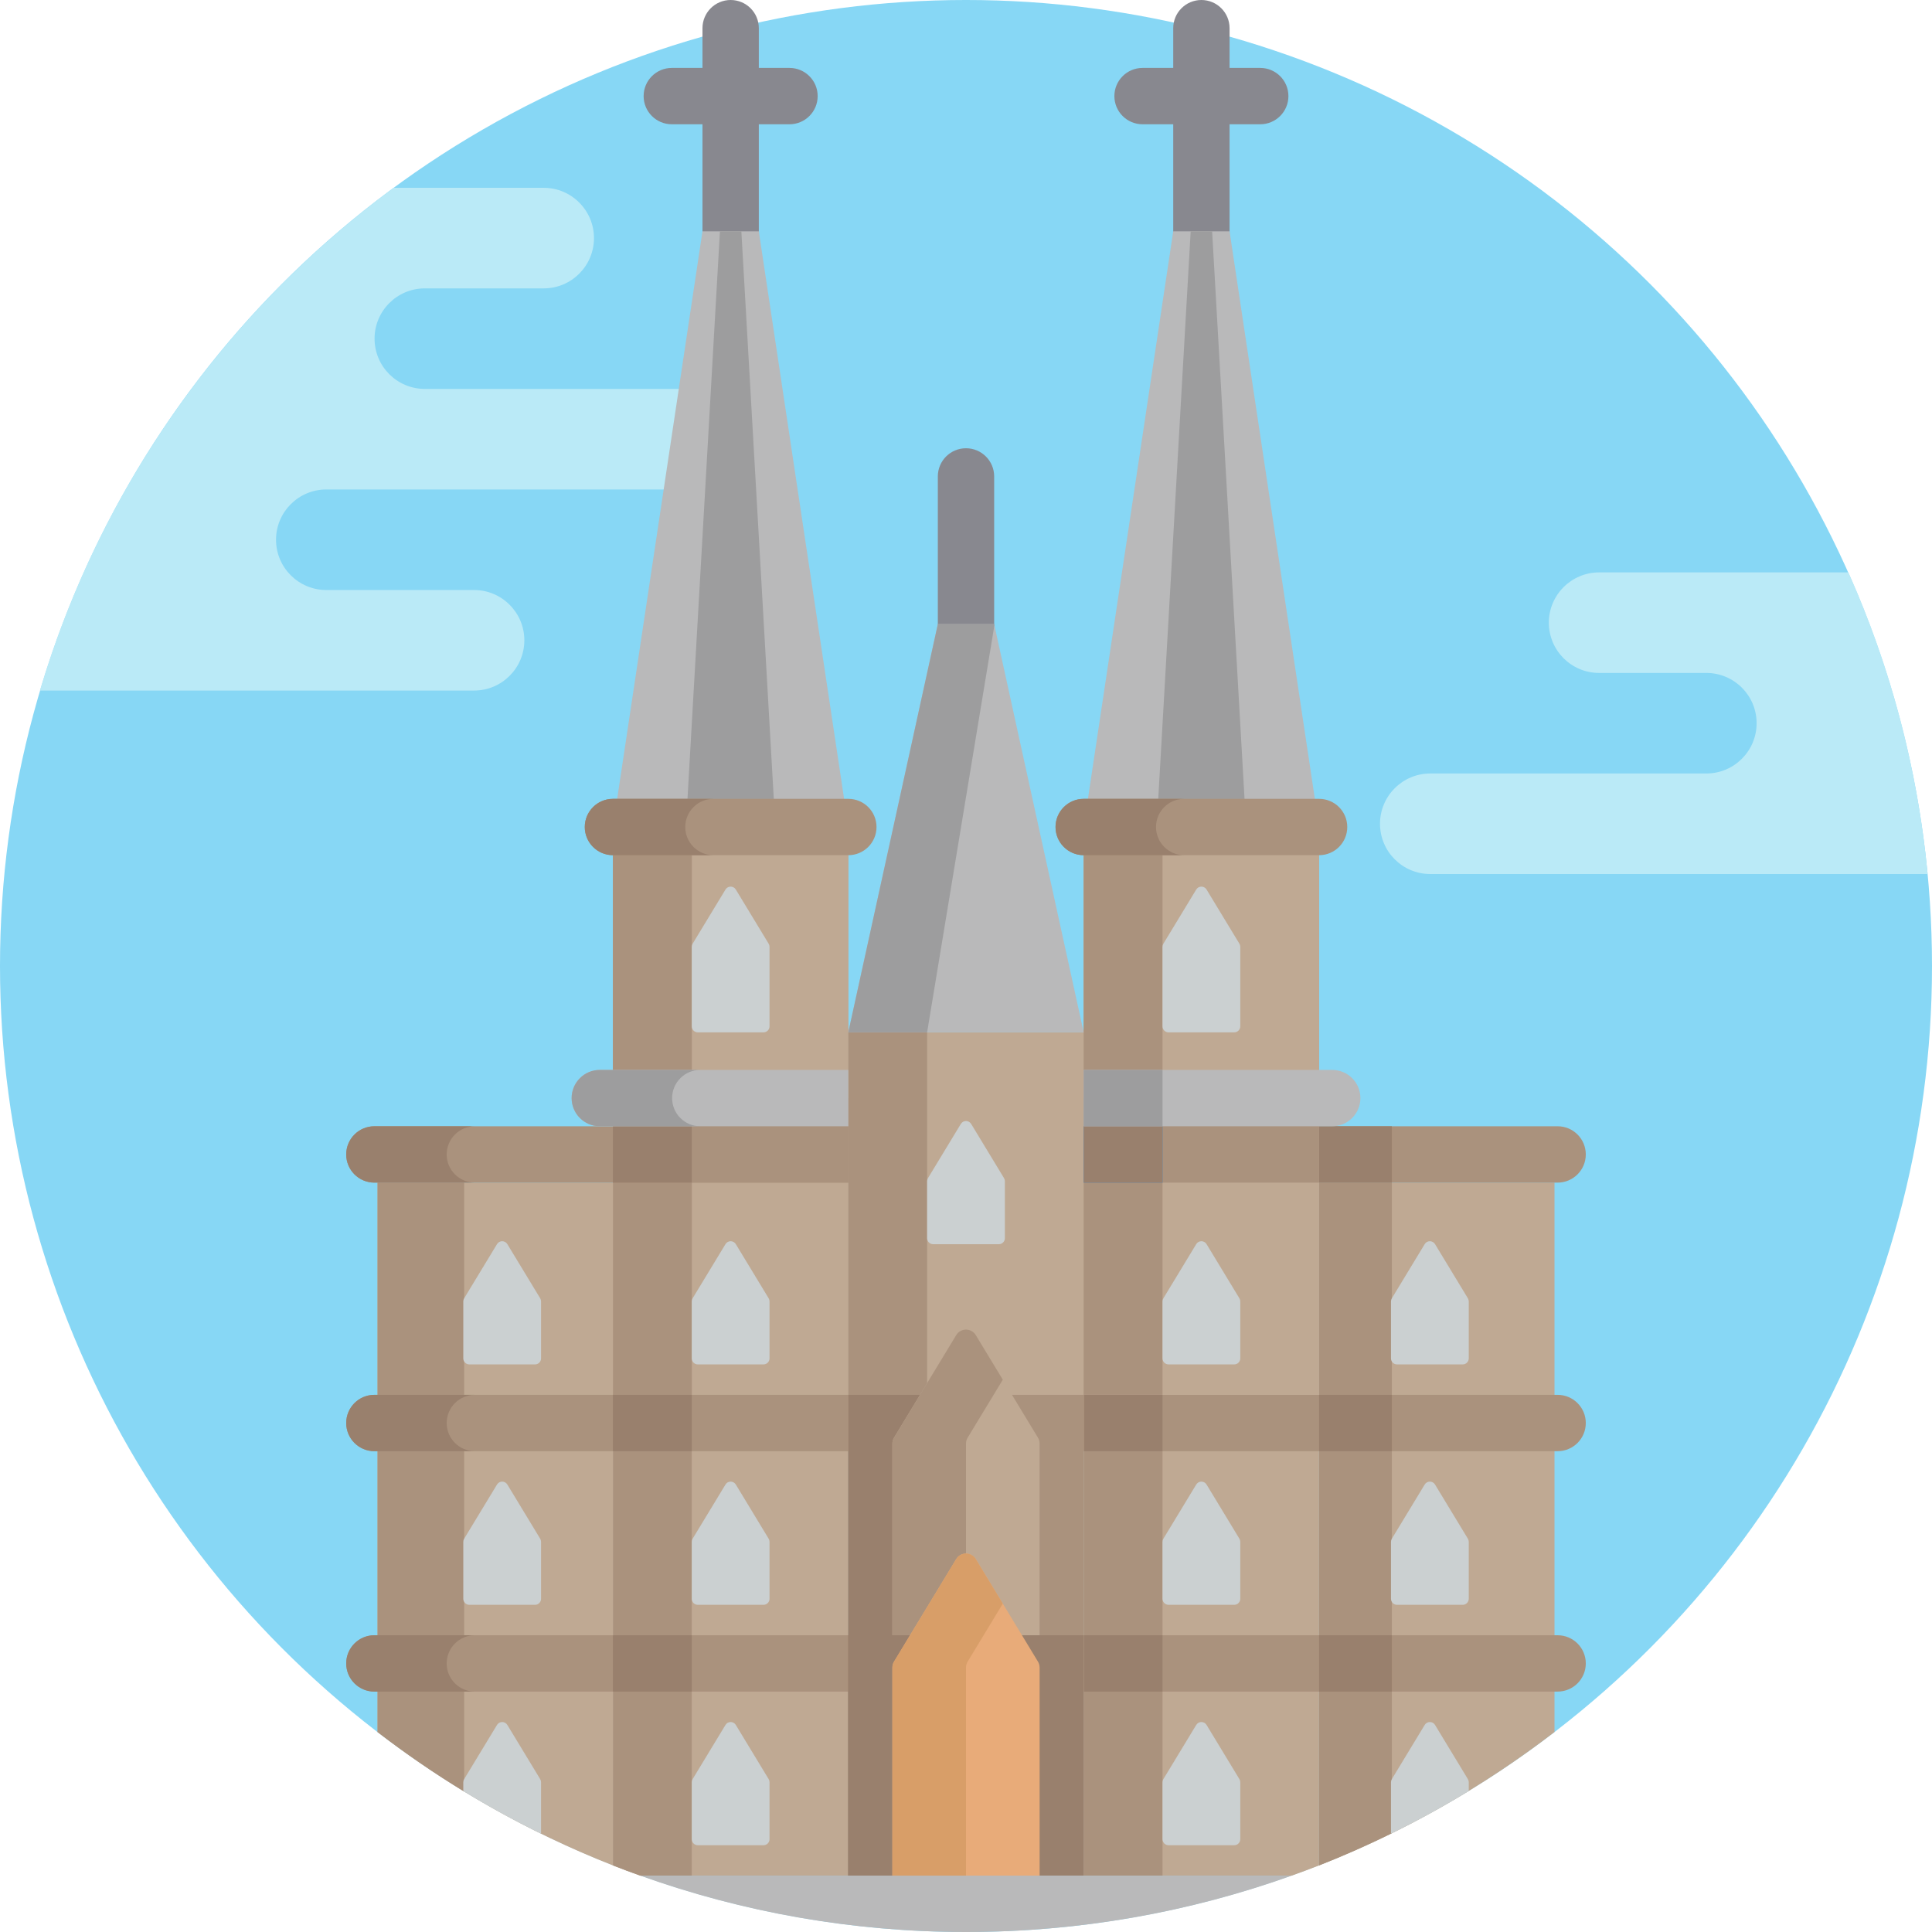 <?xml version="1.0" encoding="iso-8859-1"?>
<!-- Generator: Adobe Illustrator 19.0.0, SVG Export Plug-In . SVG Version: 6.00 Build 0)  -->
<svg version="1.1" id="Capa_1" xmlns="http://www.w3.org/2000/svg" xmlns:xlink="http://www.w3.org/1999/xlink" x="0px" y="0px"
	 viewBox="0 0 512 512" style="enable-background:new 0 0 512 512;" xml:space="preserve">
<circle style="fill:#87D7F5;" cx="256" cy="256" r="256"/>
<g>
	<path style="fill:#BAEAF7;" d="M104.321,49.771h39.764c3.678,0,7.011,1.494,9.415,3.908c2.414,2.414,3.908,5.736,3.908,9.425
		c0,7.356-5.966,13.322-13.322,13.322h-31.5c-3.678,0-7.011,1.484-9.415,3.897c-2.414,2.414-3.908,5.736-3.908,9.425
		c0,7.356,5.966,13.322,13.322,13.322h73.306c3.678,0,7.011,1.494,9.415,3.908c2.414,2.403,3.908,5.736,3.908,9.415
		c0,7.356-5.966,13.322-13.322,13.322H86.473c-3.678,0-7.011,1.494-9.425,3.908c-2.403,2.403-3.897,5.736-3.897,9.415
		c0,7.356,5.966,13.322,13.322,13.322h39.16c3.678,0,7.011,1.494,9.415,3.908c2.414,2.403,3.908,5.736,3.908,9.415
		c0,7.356-5.966,13.322-13.322,13.322l-115.057,0.001C26.625,128.971,60.021,82.408,104.321,49.771z"/>
	<path style="fill:#BAEAF7;" d="M379.038,204.982h73.16c7.356,0,13.322-5.966,13.322-13.322c0-3.679-1.494-7.012-3.897-9.415
		c-2.414-2.414-5.747-3.908-9.425-3.908H423.78c-7.356,0-13.322-5.966-13.322-13.322c0-3.679,1.494-7.012,3.908-9.415
		c2.404-2.414,5.737-3.908,9.415-3.908h11.306h54.756c11.083,24.809,18.329,51.705,20.995,79.936l-131.802-0.001
		c-7.356,0-13.322-5.966-13.322-13.322c0-3.679,1.494-7.012,3.908-9.415C372.027,206.476,375.36,204.982,379.038,204.982z"/>
</g>
<g>
	<path style="fill:#BFA993;" d="M162.438,494.359c2.398,0.942,4.818,1.838,7.251,2.709h55.132v-277.9h-62.383L162.438,494.359
		L162.438,494.359z"/>
	<rect x="162.44" y="219.17" style="fill:#BFA993;" width="62.38" height="150.48"/>
</g>
<g>
	<path style="fill:#AA927D;" d="M162.437,494.359c2.396,0.941,4.816,1.837,7.248,2.707h13.638v-277.9h-20.886V494.359z"/>
	<rect x="162.44" y="219.17" style="fill:#AA927D;" width="20.886" height="150.48"/>
</g>
<path style="fill:#BFA993;" d="M100.055,459.014c18.888,14.53,39.851,26.495,62.382,35.346V313.405h-62.382
	C100.055,313.405,100.055,459.014,100.055,459.014z"/>
<path style="fill:#AA927D;" d="M100.055,459.014c7.349,5.654,15.004,10.928,22.954,15.771v-161.38h-22.954V459.014z"/>
<g>
	<path style="fill:#88888F;" d="M341.444,25.467c0-4.124-3.342-7.466-7.466-7.466h-31.191c-4.124,0-7.466,3.342-7.466,7.466
		s3.342,7.466,7.466,7.466h31.191C338.102,32.933,341.444,29.591,341.444,25.467z"/>
	<path style="fill:#88888F;" d="M325.849,7.466v62.382c0,4.124-3.342,7.466-7.466,7.466s-7.466-3.342-7.466-7.466V7.466
		c0-4.124,3.342-7.466,7.466-7.466C322.506,0,325.849,3.342,325.849,7.466z"/>
</g>
<polygon style="fill:#B9B9BA;" points="310.917,61.304 287.191,219.168 349.574,219.168 325.849,61.304 "/>
<polygon style="fill:#9D9D9E;" points="315.543,61.304 306.52,219.168 330.245,219.168 321.222,61.304 "/>
<path style="fill:#BFA993;" d="M287.191,497.068h55.121c2.436-0.872,4.86-1.769,7.262-2.713V219.168h-62.382v277.9H287.191z"/>
<rect x="287.19" y="219.17" style="fill:#AA927D;" width="20.886" height="277.9"/>
<path style="fill:#BFA993;" d="M349.574,494.355c22.532-8.853,43.495-20.819,62.382-35.35v-145.6h-62.382V494.355z"/>
<g>
	<path style="fill:#AA927D;" d="M349.574,494.355c6.566-2.58,12.994-5.435,19.282-8.529V313.405h-19.282V494.355z"/>
	<path style="fill:#AA927D;" d="M412.786,384.581H99.214c-4.124,0-7.466-3.342-7.466-7.466s3.342-7.466,7.466-7.466h313.571
		c4.124,0,7.466,3.342,7.466,7.466C420.252,381.238,416.909,384.581,412.786,384.581z"/>
</g>
<g>
	<rect x="162.44" y="369.65" style="fill:#99806D;" width="20.886" height="14.932"/>
	<rect x="349.57" y="369.65" style="fill:#99806D;" width="19.282" height="14.932"/>
	<rect x="287.19" y="369.65" style="fill:#99806D;" width="20.886" height="14.932"/>
</g>
<path style="fill:#AA927D;" d="M412.786,313.405H99.214c-4.124,0-7.466-3.342-7.466-7.466s3.342-7.466,7.466-7.466h313.571
	c4.124,0,7.466,3.342,7.466,7.466C420.252,310.063,416.909,313.405,412.786,313.405z"/>
<rect x="349.57" y="298.47" style="fill:#99806D;" width="19.282" height="14.932"/>
<path style="fill:#AA927D;" d="M412.786,448.29H99.214c-4.124,0-7.466-3.342-7.466-7.466s3.342-7.466,7.466-7.466h313.571
	c4.124,0,7.466,3.342,7.466,7.466C420.252,444.948,416.909,448.29,412.786,448.29z"/>
<g>
	<rect x="162.44" y="433.36" style="fill:#99806D;" width="20.886" height="14.932"/>
	<rect x="349.57" y="433.36" style="fill:#99806D;" width="19.282" height="14.932"/>
	<rect x="287.19" y="433.36" style="fill:#99806D;" width="20.886" height="14.932"/>
</g>
<rect x="224.81" y="273.59" style="fill:#BFA993;" width="62.38" height="223.48"/>
<g>
	<rect x="224.81" y="273.59" style="fill:#AA927D;" width="20.886" height="223.48"/>
	<rect x="224.81" y="369.65" style="fill:#AA927D;" width="62.38" height="127.42"/>
</g>
<rect x="224.81" y="369.65" style="fill:#99806D;" width="20.886" height="127.42"/>
<rect x="287.19" y="219.17" style="fill:#BFA993;" width="62.38" height="150.48"/>
<g>
	<rect x="287.19" y="219.17" style="fill:#AA927D;" width="20.886" height="150.48"/>
	<rect x="287.19" y="291.01" style="fill:#AA927D;" width="62.38" height="22.398"/>
</g>
<rect x="287.19" y="291.01" style="fill:#3F8CD1;" width="20.886" height="22.398"/>
<rect x="287.19" y="291.01" style="fill:#99806D;" width="20.886" height="22.398"/>
<path style="fill:#AA927D;" d="M349.574,226.633h-62.382c-4.124,0-7.466-3.342-7.466-7.466c0-4.124,3.342-7.466,7.466-7.466h62.382
	c4.124,0,7.466,3.342,7.466,7.466S353.697,226.633,349.574,226.633z"/>
<path style="fill:#88888F;" d="M263.466,126.258v62.382c0,4.124-3.342,7.466-7.466,7.466s-7.466-3.342-7.466-7.466v-62.382
	c0-4.124,3.342-7.466,7.466-7.466C260.124,118.792,263.466,122.134,263.466,126.258z"/>
<polygon style="fill:#B9B9BA;" points="248.534,165.413 224.809,273.586 287.191,273.586 263.466,165.413 "/>
<polygon style="fill:#9D9D9E;" points="263.466,165.413 248.534,165.413 224.809,273.586 245.695,273.586 263.53,165.703 "/>
<path style="fill:#B9B9BA;" d="M353.057,283.541h-65.866v14.932h65.866c4.124,0,7.466-3.342,7.466-7.466
	S357.181,283.541,353.057,283.541z"/>
<rect x="287.19" y="283.54" style="fill:#9D9D9E;" width="20.885" height="14.932"/>
<g>
	<path style="fill:#CBD0D1;" d="M317.013,235.736l-8.704,14.356c-0.152,0.25-0.232,0.537-0.232,0.83v21.062
		c0,0.884,0.717,1.601,1.601,1.601h17.408c0.884,0,1.601-0.717,1.601-1.601v-21.062c0-0.293-0.08-0.58-0.232-0.83l-8.704-14.356
		C319.128,234.708,317.636,234.708,317.013,235.736z"/>
	<path style="fill:#CBD0D1;" d="M317.013,329.707l-8.704,14.356c-0.152,0.25-0.232,0.538-0.232,0.83v15.09
		c0,0.884,0.717,1.601,1.601,1.601h17.408c0.884,0,1.601-0.717,1.601-1.601v-15.09c0-0.293-0.08-0.58-0.232-0.83l-8.704-14.356
		C319.128,328.678,317.636,328.678,317.013,329.707z"/>
	<path style="fill:#CBD0D1;" d="M254.631,297.852l-8.704,14.356c-0.152,0.25-0.232,0.538-0.232,0.83v15.089
		c0,0.885,0.717,1.601,1.601,1.601h17.408c0.884,0,1.601-0.717,1.601-1.601v-15.089c0-0.293-0.08-0.58-0.232-0.83l-8.704-14.356
		C256.746,296.824,255.254,296.824,254.631,297.852z"/>
	<path style="fill:#CBD0D1;" d="M317.013,393.416l-8.704,14.356c-0.152,0.25-0.232,0.538-0.232,0.83v15.09
		c0,0.884,0.717,1.601,1.601,1.601h17.408c0.884,0,1.601-0.717,1.601-1.601v-15.09c0-0.293-0.08-0.58-0.232-0.83l-8.704-14.356
		C319.128,392.388,317.636,392.388,317.013,393.416z"/>
	<path style="fill:#CBD0D1;" d="M317.013,457.126l-8.704,14.356c-0.152,0.25-0.232,0.538-0.232,0.83v15.09
		c0,0.884,0.717,1.601,1.601,1.601h17.408c0.884,0,1.601-0.717,1.601-1.601v-15.09c0-0.293-0.08-0.58-0.232-0.83l-8.704-14.356
		C319.128,456.098,317.636,456.098,317.013,457.126z"/>
</g>
<path style="fill:#BFA993;" d="M275.068,380.997l-16.476-27.175c-1.18-1.946-4.004-1.946-5.184,0l-16.476,27.175
	c-0.287,0.474-0.439,1.017-0.439,1.572v13.586v3.918v11.06v2.526v11.06v3.918v13.586c0,1.674,1.357,3.031,3.031,3.031h32.952
	c1.674,0,3.031-1.357,3.031-3.031v-13.586v-3.918v-11.06v-2.526v-11.06v-3.918v-13.586
	C275.507,382.014,275.355,381.471,275.068,380.997z"/>
<path style="fill:#AA927D;" d="M256,442.221v-13.586v-3.918v-11.06v-2.526v-11.06v-3.918v-13.585c0-0.554,0.152-1.098,0.439-1.572
	l9.314-15.363l-7.162-11.812c-1.179-1.946-4.004-1.946-5.183,0l-16.477,27.175c-0.287,0.474-0.438,1.017-0.438,1.572v13.585v3.918
	v11.06v2.526v11.06v3.918v13.586c0,1.674,1.357,3.031,3.031,3.031h19.507C257.357,445.252,256,443.895,256,442.221z"/>
<g>
	<path style="fill:#CBD0D1;" d="M377.56,329.707l-8.704,14.356c-0.152,0.25-0.232,0.538-0.232,0.83v15.09
		c0,0.884,0.717,1.601,1.601,1.601h17.408c0.884,0,1.601-0.717,1.601-1.601v-15.09c0-0.293-0.08-0.58-0.232-0.83l-8.704-14.356
		C379.675,328.678,378.183,328.678,377.56,329.707z"/>
	<path style="fill:#CBD0D1;" d="M377.56,393.416l-8.704,14.356c-0.152,0.25-0.232,0.538-0.232,0.83v15.09
		c0,0.884,0.717,1.601,1.601,1.601h17.408c0.884,0,1.601-0.717,1.601-1.601v-15.09c0-0.293-0.08-0.58-0.232-0.83l-8.704-14.356
		C379.675,392.388,378.183,392.388,377.56,393.416z"/>
	<path style="fill:#CBD0D1;" d="M380.299,457.126c-0.624-1.028-2.115-1.028-2.739,0l-8.704,14.356
		c-0.152,0.25-0.232,0.537-0.232,0.83v13.629c7.058-3.463,13.937-7.234,20.611-11.309v-2.32c0-0.293-0.081-0.58-0.232-0.83
		L380.299,457.126z"/>
</g>
<g>
	<path style="fill:#88888F;" d="M170.567,25.467c0-4.124,3.342-7.466,7.466-7.466h31.191c4.124,0,7.466,3.342,7.466,7.466
		s-3.342,7.466-7.466,7.466h-31.191C173.91,32.933,170.567,29.591,170.567,25.467z"/>
	<path style="fill:#88888F;" d="M186.163,7.466v62.382c0,4.124,3.342,7.466,7.466,7.466c4.124,0,7.466-3.342,7.466-7.466V7.466
		c0-4.124-3.342-7.466-7.466-7.466C189.505,0,186.163,3.342,186.163,7.466z"/>
</g>
<polygon style="fill:#B9B9BA;" points="201.095,61.304 224.82,219.168 162.438,219.168 186.163,61.304 "/>
<polygon style="fill:#9D9D9E;" points="196.468,61.304 205.492,219.168 181.766,219.168 190.79,61.304 "/>
<rect x="162.44" y="291.01" style="fill:#AA927D;" width="62.38" height="22.398"/>
<rect x="162.44" y="291.01" style="fill:#99806D;" width="20.885" height="22.398"/>
<path style="fill:#AA927D;" d="M162.438,226.633h62.382c4.124,0,7.466-3.342,7.466-7.466c0-4.124-3.342-7.466-7.466-7.466h-62.382
	c-4.124,0-7.466,3.342-7.466,7.466S158.314,226.633,162.438,226.633z"/>
<path style="fill:#B9B9BA;" d="M158.954,283.541h65.866v14.932h-65.866c-4.124,0-7.466-3.342-7.466-7.466
	C151.488,286.883,154.83,283.541,158.954,283.541z"/>
<g>
	<path style="fill:#CBD0D1;" d="M194.998,235.736l8.704,14.356c0.152,0.25,0.232,0.537,0.232,0.83v21.062
		c0,0.884-0.717,1.601-1.601,1.601h-17.408c-0.884,0-1.601-0.717-1.601-1.601v-21.062c0-0.293,0.08-0.58,0.232-0.83l8.704-14.356
		C192.883,234.708,194.375,234.708,194.998,235.736z"/>
	<path style="fill:#CBD0D1;" d="M194.998,329.707l8.704,14.356c0.152,0.25,0.232,0.538,0.232,0.83v15.09
		c0,0.884-0.717,1.601-1.601,1.601h-17.408c-0.884,0-1.601-0.717-1.601-1.601v-15.09c0-0.293,0.08-0.58,0.232-0.83l8.704-14.356
		C192.883,328.678,194.375,328.678,194.998,329.707z"/>
	<path style="fill:#CBD0D1;" d="M194.998,393.416l8.704,14.356c0.152,0.25,0.232,0.538,0.232,0.83v15.09
		c0,0.884-0.717,1.601-1.601,1.601h-17.408c-0.884,0-1.601-0.717-1.601-1.601v-15.09c0-0.293,0.08-0.58,0.232-0.83l8.704-14.356
		C192.883,392.388,194.375,392.388,194.998,393.416z"/>
	<path style="fill:#CBD0D1;" d="M194.998,457.126l8.704,14.356c0.152,0.25,0.232,0.538,0.232,0.83v15.09
		c0,0.884-0.717,1.601-1.601,1.601h-17.408c-0.884,0-1.601-0.717-1.601-1.601v-15.09c0-0.293,0.08-0.58,0.232-0.83l8.704-14.356
		C192.883,456.098,194.375,456.098,194.998,457.126z"/>
	<path style="fill:#CBD0D1;" d="M134.451,329.707l8.704,14.356c0.152,0.25,0.232,0.538,0.232,0.83v15.09
		c0,0.884-0.717,1.601-1.601,1.601h-17.408c-0.884,0-1.601-0.717-1.601-1.601v-15.09c0-0.293,0.08-0.58,0.232-0.83l8.704-14.356
		C132.336,328.678,133.828,328.678,134.451,329.707z"/>
	<path style="fill:#CBD0D1;" d="M134.451,393.416l8.704,14.356c0.152,0.25,0.232,0.538,0.232,0.83v15.09
		c0,0.884-0.717,1.601-1.601,1.601h-17.408c-0.884,0-1.601-0.717-1.601-1.601v-15.09c0-0.293,0.08-0.58,0.232-0.83l8.704-14.356
		C132.336,392.388,133.828,392.388,134.451,393.416z"/>
	<path style="fill:#CBD0D1;" d="M134.451,457.126c-0.623-1.028-2.115-1.028-2.739,0l-8.704,14.356
		c-0.152,0.25-0.232,0.537-0.232,0.83v2.327c6.673,4.075,13.553,7.845,20.61,11.308v-13.635c0-0.293-0.08-0.58-0.232-0.83
		L134.451,457.126z"/>
</g>
<g>
	<rect x="224.81" y="433.36" style="fill:#99806D;" width="62.38" height="63.71"/>
	<rect x="224.81" y="433.36" style="fill:#99806D;" width="20.886" height="63.71"/>
</g>
<path style="fill:#E8AB79;" d="M275.068,440.343l-16.476-27.175c-1.18-1.946-4.004-1.946-5.184,0l-16.476,27.175
	c-0.287,0.474-0.439,1.017-0.439,1.572V455.5v3.918v11.06v2.526v11.06v3.918v13.586c0,1.674,1.357,3.031,3.031,3.031h32.952
	c1.674,0,3.031-1.357,3.031-3.031v-13.586v-3.918v-11.06v-2.526v-11.06V455.5v-13.586
	C275.507,441.36,275.355,440.816,275.068,440.343z"/>
<path style="fill:#D89E68;" d="M256,501.566V487.98v-3.918v-11.06v-2.526v-11.06V455.5v-13.586c0-0.554,0.152-1.098,0.439-1.572
	l9.314-15.363l-7.162-11.812c-1.179-1.946-4.004-1.946-5.183,0l-16.477,27.175c-0.287,0.474-0.438,1.017-0.438,1.572V455.5v3.918
	v11.06v2.526v11.06v3.918v13.586c0,1.674,1.357,3.031,3.031,3.031h19.507C257.357,504.598,256,503.241,256,501.566z"/>
<path style="fill:#B9B9BA;" d="M169.688,497.068C196.656,506.725,225.71,512,256,512s59.344-5.275,86.312-14.932H169.688z"/>
<g>
	<path style="fill:#99806D;" d="M118.377,377.115c0-4.124,3.342-7.466,7.466-7.466H99.214c-4.124,0-7.466,3.342-7.466,7.466
		s3.342,7.466,7.466,7.466h26.629C121.719,384.581,118.377,381.238,118.377,377.115z"/>
	<path style="fill:#99806D;" d="M118.377,305.939c0-4.124,3.342-7.466,7.466-7.466H99.214c-4.124,0-7.466,3.342-7.466,7.466
		s3.342,7.466,7.466,7.466h26.629C121.719,313.405,118.377,310.063,118.377,305.939z"/>
	<path style="fill:#99806D;" d="M181.6,219.167c0-4.124,3.342-7.466,7.466-7.466h-26.629c-4.124,0-7.466,3.342-7.466,7.466
		c0,4.124,3.342,7.466,7.466,7.466h26.629C184.943,226.633,181.6,223.291,181.6,219.167z"/>
</g>
<path style="fill:#9D9D9E;" d="M178.117,291.007c0-4.124,3.342-7.466,7.466-7.466h-26.629c-4.124,0-7.466,3.342-7.466,7.466
	s3.342,7.466,7.466,7.466h26.629C181.459,298.473,178.117,295.131,178.117,291.007z"/>
<g>
	<path style="fill:#99806D;" d="M306.354,219.167c0-4.124,3.342-7.466,7.466-7.466h-26.629c-4.124,0-7.466,3.342-7.466,7.466
		c0,4.124,3.342,7.466,7.466,7.466h26.629C309.697,226.633,306.354,223.291,306.354,219.167z"/>
	<path style="fill:#99806D;" d="M118.377,440.824c0-4.124,3.342-7.466,7.466-7.466H99.214c-4.124,0-7.466,3.342-7.466,7.466
		s3.342,7.466,7.466,7.466h26.629C121.719,448.29,118.377,444.948,118.377,440.824z"/>
</g>
<g>
</g>
<g>
</g>
<g>
</g>
<g>
</g>
<g>
</g>
<g>
</g>
<g>
</g>
<g>
</g>
<g>
</g>
<g>
</g>
<g>
</g>
<g>
</g>
<g>
</g>
<g>
</g>
<g>
</g>
</svg>
